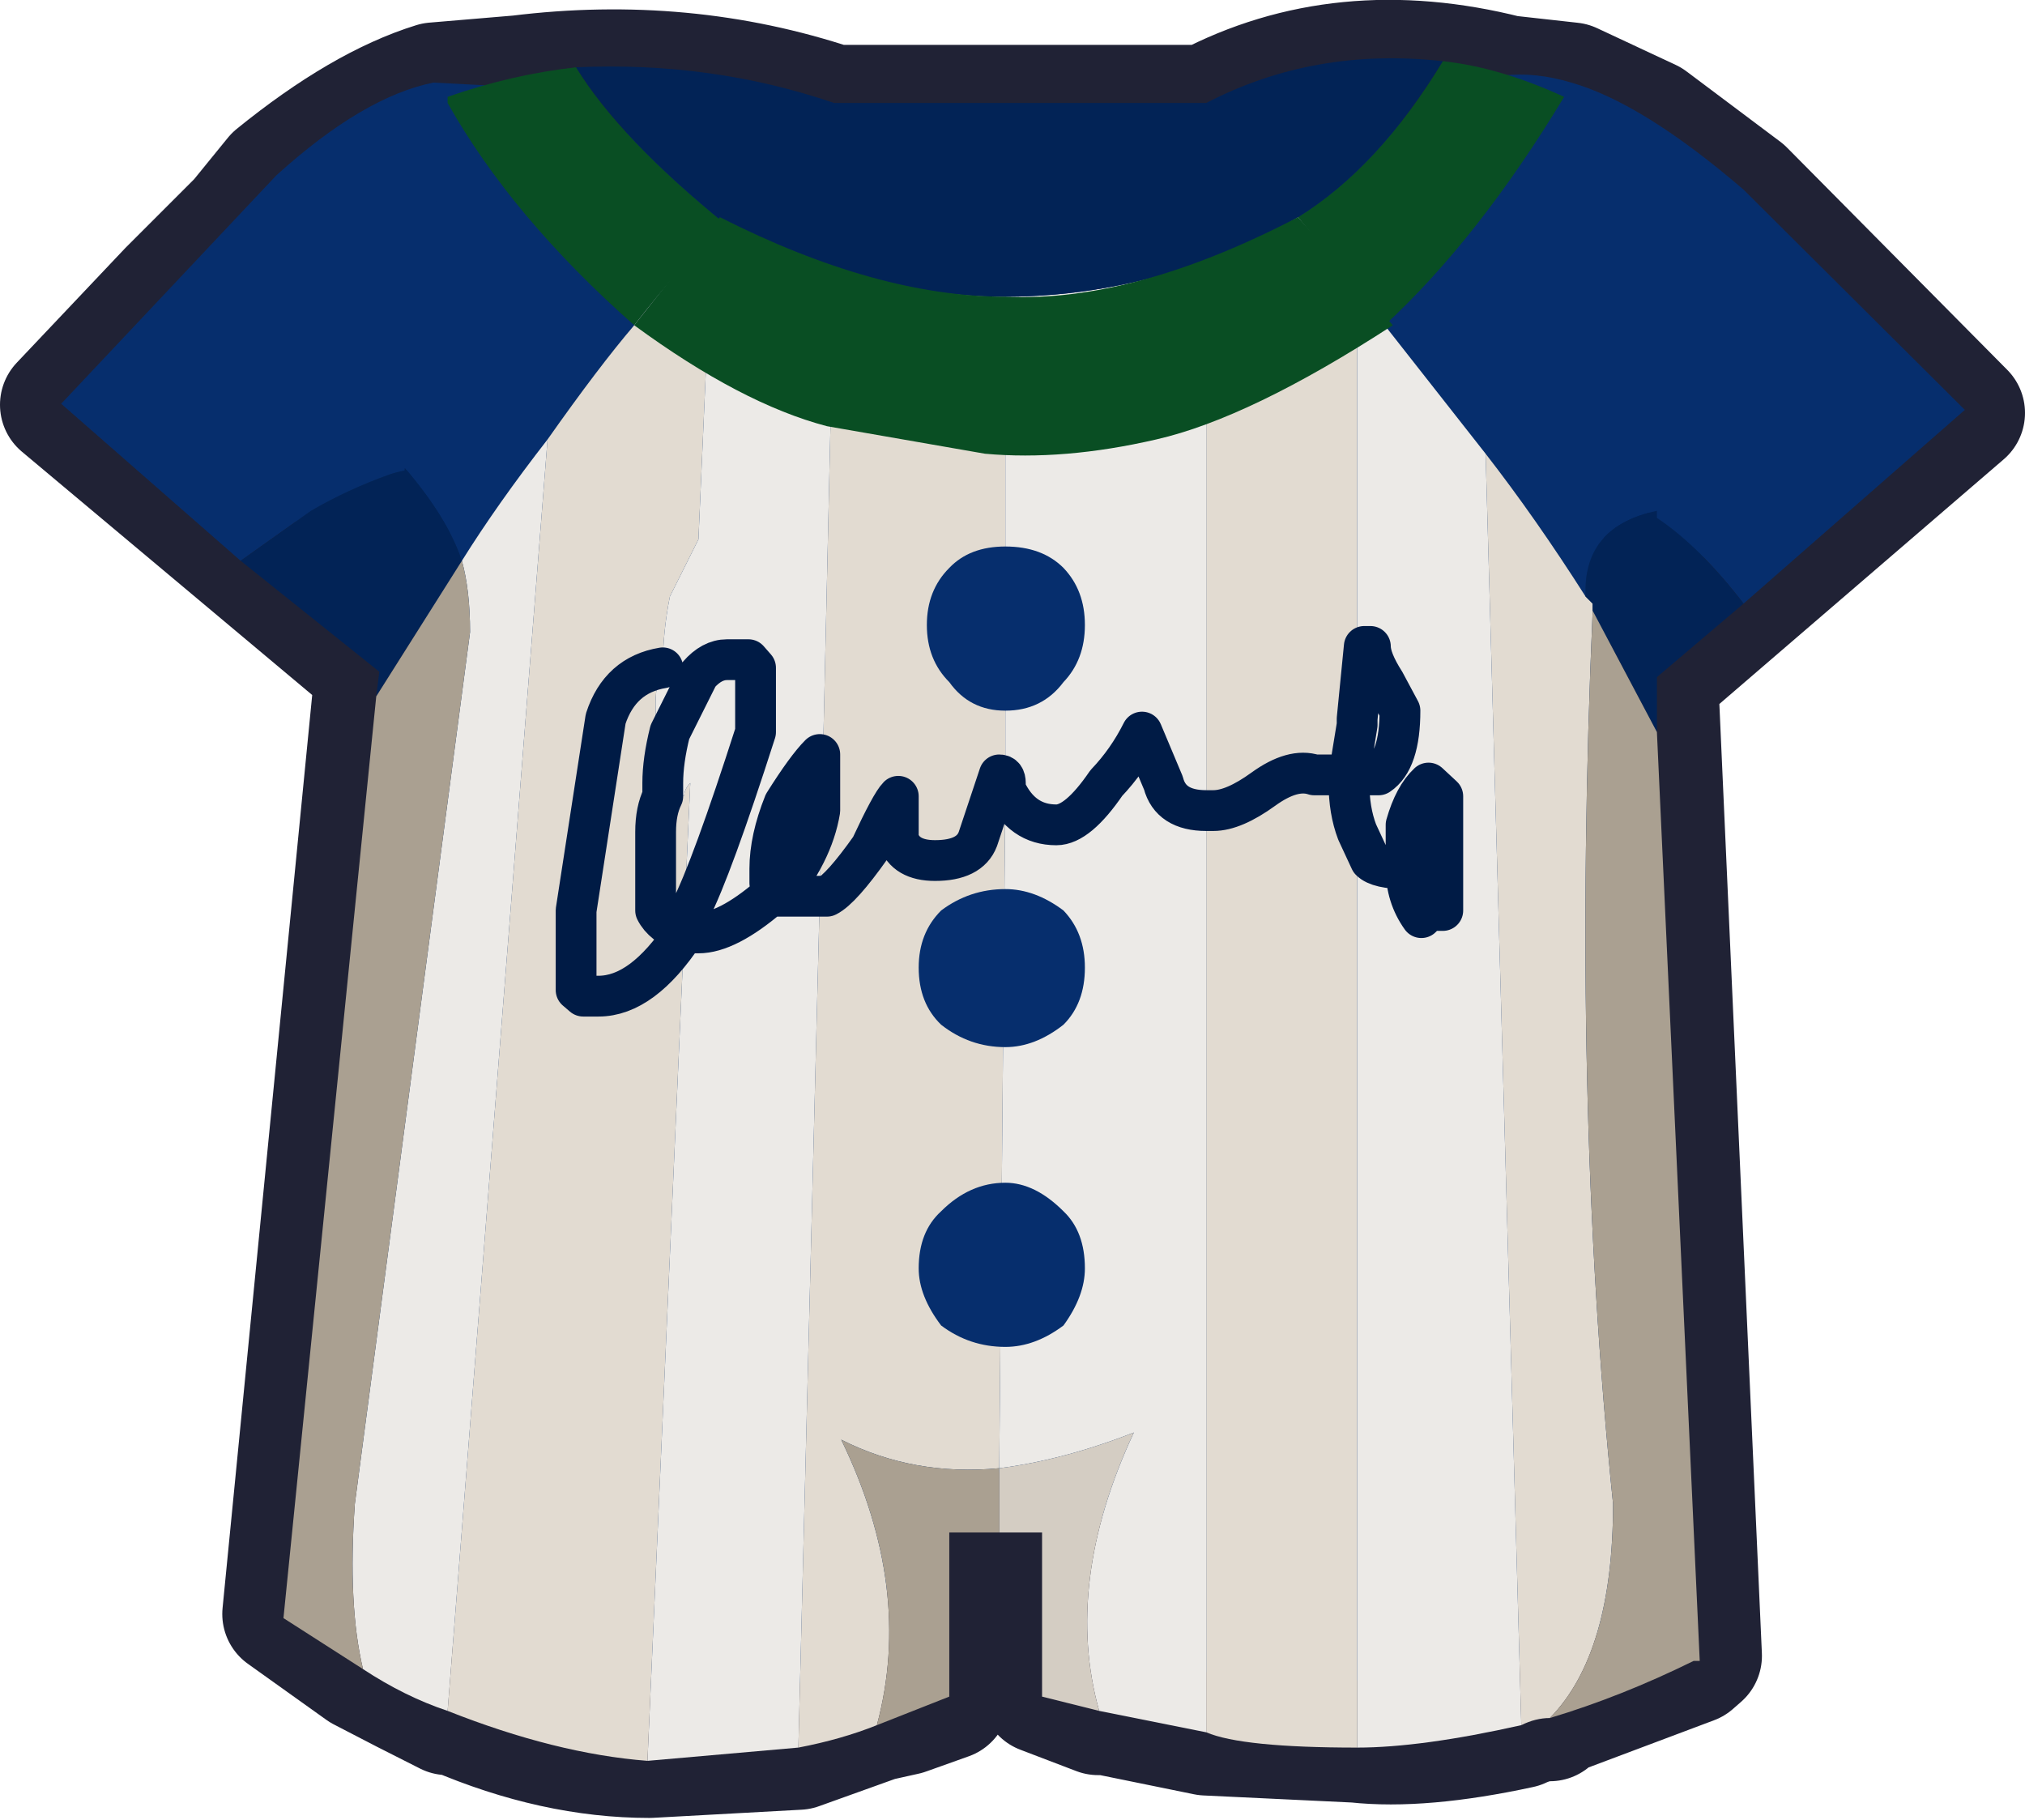 <?xml version="1.0" encoding="UTF-8" standalone="no"?>
<svg xmlns:xlink="http://www.w3.org/1999/xlink" height="89.25px" width="99.3px" xmlns="http://www.w3.org/2000/svg">
  <g transform="matrix(1.0, 0.0, 0.0, 1.0, 9.4, 3.85)">
    <path d="M67.65 0.25 L71.5 2.05 76.1 5.5 86.9 16.4 71.85 29.35 74.0 77.35 73.6 77.7 66.95 80.2 66.6 80.5 Q65.9 80.5 65.15 80.85 60.3 81.9 57.1 81.55 L49.75 81.2 44.85 80.2 44.45 80.2 41.7 79.15 41.7 71.35 37.1 71.35 37.1 79.45 35.0 80.2 33.65 80.5 29.75 81.9 22.45 82.3 Q17.8 82.3 12.9 80.2 L12.55 80.2 Q10.45 79.15 8.35 78.05 L4.5 75.3 9.05 28.95 -6.4 16.0 -1.1 10.4 2.35 6.95 4.1 4.8 Q8.35 1.35 11.9 0.25 L16.05 -0.1 Q24.15 -1.1 31.5 1.35 L49.75 1.35 Q56.4 -2.15 64.5 -0.1 L67.65 0.25" fill="#082b5f" fill-rule="evenodd" stroke="none"/>
    <path d="M67.65 0.25 L64.5 -0.1 Q56.4 -2.15 49.75 1.35 L31.5 1.35 Q24.15 -1.1 16.05 -0.1 L11.9 0.25 Q8.35 1.35 4.1 4.8 L2.35 6.95 -1.1 10.4 -6.4 16.0 9.05 28.95 4.5 75.3 8.35 78.05 Q10.45 79.15 12.55 80.2 L12.9 80.2 Q17.8 82.3 22.45 82.3 L29.75 81.9 33.65 80.5 35.0 80.2 37.1 79.45 37.1 71.35 41.7 71.35 41.7 79.15 44.45 80.2 44.85 80.2 49.75 81.2 57.1 81.55 Q60.3 81.9 65.15 80.85 65.9 80.5 66.6 80.5 L66.95 80.2 73.6 77.7 74.0 77.35 71.85 29.35 86.9 16.4 76.1 5.5 71.5 2.05 67.65 0.25 Z" fill="none" stroke="#202235" stroke-linecap="round" stroke-linejoin="round" stroke-width="6.0"/>
    <path d="M76.1 25.75 Q73.95 22.95 71.85 21.55 69.4 19.8 69.4 21.55 69.05 23.3 69.4 23.65 69.05 24.7 69.05 25.4 67.65 22.6 65.2 18.75 60.65 11.4 58.2 8.95 55.75 4.05 61.35 0.9 64.15 -0.85 67.65 0.2 71.15 1.2 76.1 5.45 L86.95 16.25 76.1 25.75 M2.4 23.65 L-6.4 15.95 4.15 4.75 Q8.4 0.9 11.85 0.2 L18.55 0.55 Q22.1 3.35 22.35 7.2 L22.1 7.2 Q20.3 9.25 18.85 11.4 16.05 15.55 14.7 18.4 L12.9 21.55 12.55 19.8 Q11.85 18.75 9.75 19.4 7.65 20.15 5.85 21.2 L2.4 23.65" fill="#062e6d" fill-rule="evenodd" stroke="none"/>
    <path d="M69.05 25.4 Q69.05 24.7 69.4 23.65 69.05 23.3 69.4 21.55 69.4 19.8 71.85 21.55 73.95 22.95 76.1 25.75 L71.15 29.95 69.05 25.4 M2.4 23.65 L5.85 21.2 Q7.65 20.15 9.75 19.4 11.85 18.75 12.55 19.8 L12.9 21.55 Q12.2 24.0 11.15 25.75 10.1 27.45 9.4 29.25 L2.4 23.65" fill="#022356" fill-rule="evenodd" stroke="none"/>
    <path d="M67.3 0.9 Q68.7 1.2 70.1 1.9 L71.85 21.2 Q68.35 21.95 68.35 25.1 L68.35 25.4 Q65.9 21.55 63.45 18.4 L58.5 12.1 Q63.1 7.85 67.3 0.9 M10.45 19.1 L12.55 1.2 Q15.7 6.8 21.7 12.1 19.95 14.15 17.45 17.7 15.0 20.85 13.25 23.65 12.55 21.55 10.45 19.1" fill="#062e6d" fill-rule="evenodd" stroke="none"/>
    <path d="M67.3 0.9 Q63.1 7.85 58.5 12.1 L57.15 10.35 54.25 6.8 Q58.2 4.35 61.35 -0.85 64.15 -0.55 67.3 0.9 M12.55 1.2 L12.55 0.9 Q15.7 -0.2 18.85 -0.55 21.0 2.95 26.25 7.2 L25.5 7.85 Q24.15 8.95 21.7 12.1 15.7 6.8 12.55 1.2" fill="#094e23" fill-rule="evenodd" stroke="none"/>
    <path d="M63.45 18.4 Q65.9 21.55 68.35 25.4 L68.7 25.75 68.7 26.1 Q67.65 49.95 69.7 69.9 69.7 77.25 66.6 80.4 65.9 80.4 65.2 80.75 L63.45 18.4 M57.15 81.85 Q51.5 81.85 49.75 81.1 L49.75 35.9 50.1 35.9 Q51.1 35.9 52.55 34.85 54.0 33.8 55.05 34.15 L56.75 34.15 57.15 31.7 57.15 34.15 57.15 36.95 Q56.75 35.9 56.75 34.55 L56.75 34.15 57.15 34.15 56.75 34.15 56.75 34.55 Q56.75 35.9 57.15 36.95 L57.15 81.85 M33.6 80.75 Q31.85 81.45 29.75 81.85 L30.8 40.1 31.5 9.25 Q35.65 10.7 39.9 10.7 L39.9 34.55 39.9 34.85 39.6 68.15 Q35.4 68.55 31.85 66.75 35.4 74.05 33.6 80.75 M22.35 82.5 Q17.85 82.15 12.55 80.05 L17.45 17.7 Q19.95 14.15 21.7 12.1 24.15 8.95 25.5 7.85 L24.85 22.6 23.45 25.4 Q23.1 27.15 23.1 28.9 22.75 29.6 22.75 30.65 L22.75 33.15 22.75 34.15 23.1 34.55 24.15 35.2 Q24.15 34.85 24.45 34.55 L24.15 41.15 24.15 41.9 Q22.1 45.0 19.95 45.0 L19.2 45.0 18.85 44.7 18.85 40.8 20.3 31.4 Q21.0 29.25 23.1 28.9 21.0 29.25 20.3 31.4 L18.85 40.8 18.85 44.7 19.2 45.0 19.95 45.0 Q22.1 45.0 24.15 41.9 23.1 41.5 22.75 40.8 L22.75 37.7 22.75 36.95 Q22.75 35.9 23.1 35.2 L23.1 34.55 23.1 35.2 Q22.75 35.9 22.75 36.95 L22.75 37.7 22.75 40.8 Q23.1 41.5 24.15 41.9 L22.35 82.5 M54.25 6.8 L57.15 10.35 57.15 31.4 57.15 31.7 56.75 34.15 55.05 34.15 Q54.0 33.8 52.55 34.85 51.1 35.9 50.1 35.9 L49.75 35.9 49.75 8.95 Q51.9 8.2 54.25 6.8 M30.8 40.1 L31.15 40.1 Q31.85 39.75 33.3 37.7 34.3 35.55 34.65 35.2 L34.65 37.3 Q35.0 38.35 36.45 38.35 38.15 38.35 38.55 37.3 L39.6 34.15 Q39.9 34.15 39.9 34.55 39.9 34.15 39.6 34.15 L38.55 37.3 Q38.15 38.35 36.45 38.35 35.0 38.35 34.65 37.3 L34.65 35.2 Q34.3 35.55 33.3 37.7 31.85 39.75 31.15 40.1 L30.8 40.1" fill="#e2dbd1" fill-rule="evenodd" stroke="none"/>
    <path d="M58.5 12.1 L63.45 18.4 65.2 80.75 Q60.3 81.85 57.15 81.85 L57.15 36.95 57.15 34.15 57.15 31.7 57.15 31.4 57.5 27.85 57.8 27.85 Q57.8 28.5 58.5 29.6 L59.25 31.0 Q59.25 33.45 58.2 34.15 L57.15 34.15 58.2 34.15 Q59.25 33.45 59.25 31.0 L58.5 29.6 Q57.8 28.5 57.8 27.85 L57.5 27.85 57.15 31.4 57.15 10.35 58.5 12.1 M49.75 81.1 L44.5 80.05 Q42.75 73.8 46.2 66.4 42.75 67.75 39.6 68.15 L39.9 34.85 Q40.7 36.6 42.4 36.6 43.45 36.6 44.85 34.55 45.9 33.45 46.6 32.05 L47.65 34.55 Q48.0 35.9 49.75 35.9 48.0 35.9 47.65 34.55 L46.6 32.05 Q45.9 33.45 44.85 34.55 43.45 36.6 42.4 36.6 40.7 36.6 39.9 34.85 L39.9 34.55 39.9 10.7 Q44.85 10.7 49.75 8.95 L49.75 35.9 49.75 81.1 M29.75 81.85 L22.35 82.5 24.15 41.9 24.15 41.15 24.45 40.8 Q25.5 38.75 27.65 32.05 L27.65 28.9 27.3 28.5 26.25 28.5 Q25.5 28.5 24.85 29.25 L23.45 32.05 Q23.1 33.45 23.1 34.55 23.1 33.45 23.45 32.05 L24.85 29.25 Q25.5 28.5 26.25 28.5 L27.3 28.5 27.65 28.9 27.65 32.05 Q25.5 38.75 24.45 40.8 L24.15 41.15 24.45 34.55 Q24.15 34.85 24.15 35.2 L23.1 34.55 22.75 34.15 22.75 33.15 22.75 30.65 Q22.75 29.6 23.1 28.9 23.1 27.15 23.45 25.4 L24.85 22.6 25.5 7.85 26.25 7.2 31.5 9.25 30.8 40.1 28.7 40.1 Q30.45 38.0 30.8 35.9 L30.8 33.15 Q30.15 33.8 29.05 35.55 28.35 37.3 28.35 38.75 L28.35 39.45 28.7 40.1 28.35 40.1 Q26.25 41.9 24.85 41.9 L24.15 41.9 24.85 41.9 Q26.25 41.9 28.35 40.1 L28.7 40.1 28.35 39.45 28.35 38.75 Q28.35 37.3 29.05 35.55 30.15 33.8 30.8 33.15 L30.8 35.9 Q30.45 38.0 28.7 40.1 L30.8 40.1 29.75 81.85 M12.55 80.05 Q10.45 79.35 8.4 78.0 7.65 74.85 8.0 69.9 L13.65 27.15 Q13.65 25.1 13.25 23.65 15.0 20.85 17.45 17.7 L12.55 80.05 M61.35 37.7 L60.65 37.7 Q60.3 38.0 60.65 38.75 L59.95 38.75 59.55 38.75 Q59.55 40.1 60.3 41.15 L60.65 40.8 61.35 40.8 61.35 39.75 61.35 38.35 61.35 37.7 61.35 35.2 60.65 34.55 Q59.95 35.2 59.55 36.6 L59.55 38.0 59.55 38.75 Q58.2 38.75 57.8 38.35 L57.15 36.95 57.8 38.35 Q58.2 38.75 59.55 38.75 L59.55 38.0 59.55 36.6 Q59.95 35.2 60.65 34.55 L61.35 35.2 61.35 37.7 61.35 38.35 61.35 39.75 61.35 40.8 60.65 40.8 60.3 41.15 Q59.55 40.1 59.55 38.75 L59.95 38.75 60.65 38.75 Q60.3 38.0 60.65 37.7 L61.35 37.7 M61.35 39.75 L60.65 38.75 60.95 38.75 61.35 38.35 60.95 38.75 60.65 38.75 61.35 39.75" fill="#eceae7" fill-rule="evenodd" stroke="none"/>
    <path d="M68.35 25.4 L68.35 25.1 Q68.35 21.95 71.85 21.2 L71.85 32.05 68.7 26.1 68.7 25.75 68.35 25.4 M9.05 30.3 L10.45 19.1 Q12.55 21.55 13.25 23.65 L9.05 30.3 M18.85 -0.55 Q25.5 -0.85 31.5 1.2 L49.75 1.2 Q55.05 -1.55 61.35 -0.85 58.2 4.35 54.25 6.8 51.9 8.2 49.75 8.95 44.85 10.7 39.9 10.7 35.65 10.7 31.5 9.25 L26.25 7.2 Q21.0 2.95 18.85 -0.55" fill="#022356" fill-rule="evenodd" stroke="none"/>
    <path d="M71.85 32.05 L73.95 77.6 73.65 77.6 Q70.1 79.35 66.6 80.4 69.7 77.25 69.7 69.9 67.65 49.95 68.7 26.1 L71.85 32.05 M39.6 71.3 L37.15 71.3 37.15 79.35 33.6 80.75 Q35.4 74.05 31.85 66.75 35.4 68.55 39.6 68.15 L39.6 71.3 M8.4 78.0 L4.5 75.5 9.05 30.3 13.25 23.65 Q13.65 25.1 13.65 27.15 L8.0 69.9 Q7.65 74.85 8.4 78.0" fill="#aaa091" fill-rule="evenodd" stroke="none"/>
    <path d="M44.5 80.05 L41.7 79.35 41.7 71.3 39.6 71.3 39.6 68.15 Q42.75 67.75 46.2 66.4 42.75 73.8 44.5 80.05" fill="#d4cdc3" fill-rule="evenodd" stroke="none"/>
    <path d="M57.15 34.15 L58.2 34.15 Q59.25 33.45 59.25 31.0 L58.5 29.6 Q57.8 28.5 57.8 27.85 L57.5 27.85 57.15 31.4 57.15 31.7 M57.15 36.95 L57.8 38.35 Q58.2 38.75 59.55 38.75 L59.55 38.0 59.55 36.6 Q59.95 35.2 60.65 34.55 L61.35 35.2 61.35 37.7 61.35 38.35 61.35 39.75 61.35 40.8 60.65 40.8 60.3 41.15 Q59.55 40.1 59.55 38.75 L59.95 38.75 60.65 38.75 Q60.3 38.0 60.65 37.7 L61.35 37.7 M49.75 35.9 L50.1 35.9 Q51.1 35.9 52.55 34.85 54.0 33.8 55.05 34.15 L56.75 34.15 57.15 31.7 M57.15 34.15 L56.75 34.15 56.75 34.55 Q56.75 35.9 57.15 36.95 M39.9 34.85 Q40.7 36.6 42.4 36.6 43.45 36.6 44.85 34.55 45.9 33.45 46.6 32.05 L47.65 34.55 Q48.0 35.9 49.75 35.9 M39.9 34.55 L39.9 34.85 M61.35 38.35 L60.95 38.75 60.65 38.75 61.35 39.75 M23.1 34.55 Q23.1 33.45 23.45 32.05 L24.85 29.25 Q25.5 28.5 26.25 28.5 L27.3 28.5 27.65 28.9 27.65 32.05 Q25.5 38.75 24.45 40.8 L24.15 41.15 24.15 41.9 24.85 41.9 Q26.25 41.9 28.35 40.1 L28.7 40.1 28.35 39.45 28.35 38.75 Q28.35 37.3 29.05 35.55 30.15 33.8 30.8 33.15 L30.8 35.9 Q30.45 38.0 28.7 40.1 L30.8 40.1 M24.15 41.9 Q22.1 45.0 19.95 45.0 L19.2 45.0 18.85 44.7 18.85 40.8 20.3 31.4 Q21.0 29.25 23.1 28.9 M39.9 34.55 Q39.9 34.15 39.6 34.15 L38.55 37.3 Q38.15 38.35 36.45 38.35 35.0 38.35 34.65 37.3 L34.65 35.2 Q34.3 35.55 33.3 37.7 31.85 39.75 31.15 40.1 L30.8 40.1 M23.1 34.55 L23.1 35.2 Q22.75 35.9 22.75 36.95 L22.75 37.7 22.75 40.8 Q23.1 41.5 24.15 41.9" fill="none" stroke="#001b45" stroke-linecap="round" stroke-linejoin="round" stroke-width="2.0"/>
    <path d="M43.8 26.8 Q43.8 28.5 42.75 29.6 41.7 31.0 39.9 31.0 38.15 31.0 37.15 29.6 36.05 28.5 36.05 26.8 36.05 25.1 37.15 24.0 38.15 22.95 39.9 22.95 41.7 22.95 42.75 24.0 43.8 25.1 43.8 26.8" fill="#062e6d" fill-rule="evenodd" stroke="none"/>
    <path d="M43.8 43.6 Q43.8 45.35 42.75 46.4 41.35 47.5 39.9 47.5 38.15 47.5 36.75 46.4 35.65 45.35 35.65 43.6 35.65 41.9 36.75 40.8 38.15 39.75 39.9 39.75 41.35 39.75 42.75 40.8 43.8 41.9 43.8 43.6" fill="#062e6d" fill-rule="evenodd" stroke="none"/>
    <path d="M36.75 55.55 Q38.15 54.15 39.9 54.15 41.35 54.15 42.75 55.55 43.8 56.55 43.8 58.35 43.8 59.7 42.75 61.15 41.35 62.2 39.9 62.2 38.15 62.2 36.75 61.15 35.65 59.7 35.65 58.35 35.65 56.55 36.75 55.55" fill="#062e6d" fill-rule="evenodd" stroke="none"/>
    <path d="M58.9 12.1 Q51.9 16.65 47.3 17.7 42.75 18.75 38.9 18.4 L31.15 17.05 Q26.95 15.95 21.7 12.1 L25.9 6.8 Q33.6 10.7 39.9 10.7 46.2 11.0 54.25 6.8 L58.9 12.1" fill="#094e23" fill-rule="evenodd" stroke="none"/>
  </g>
</svg>
